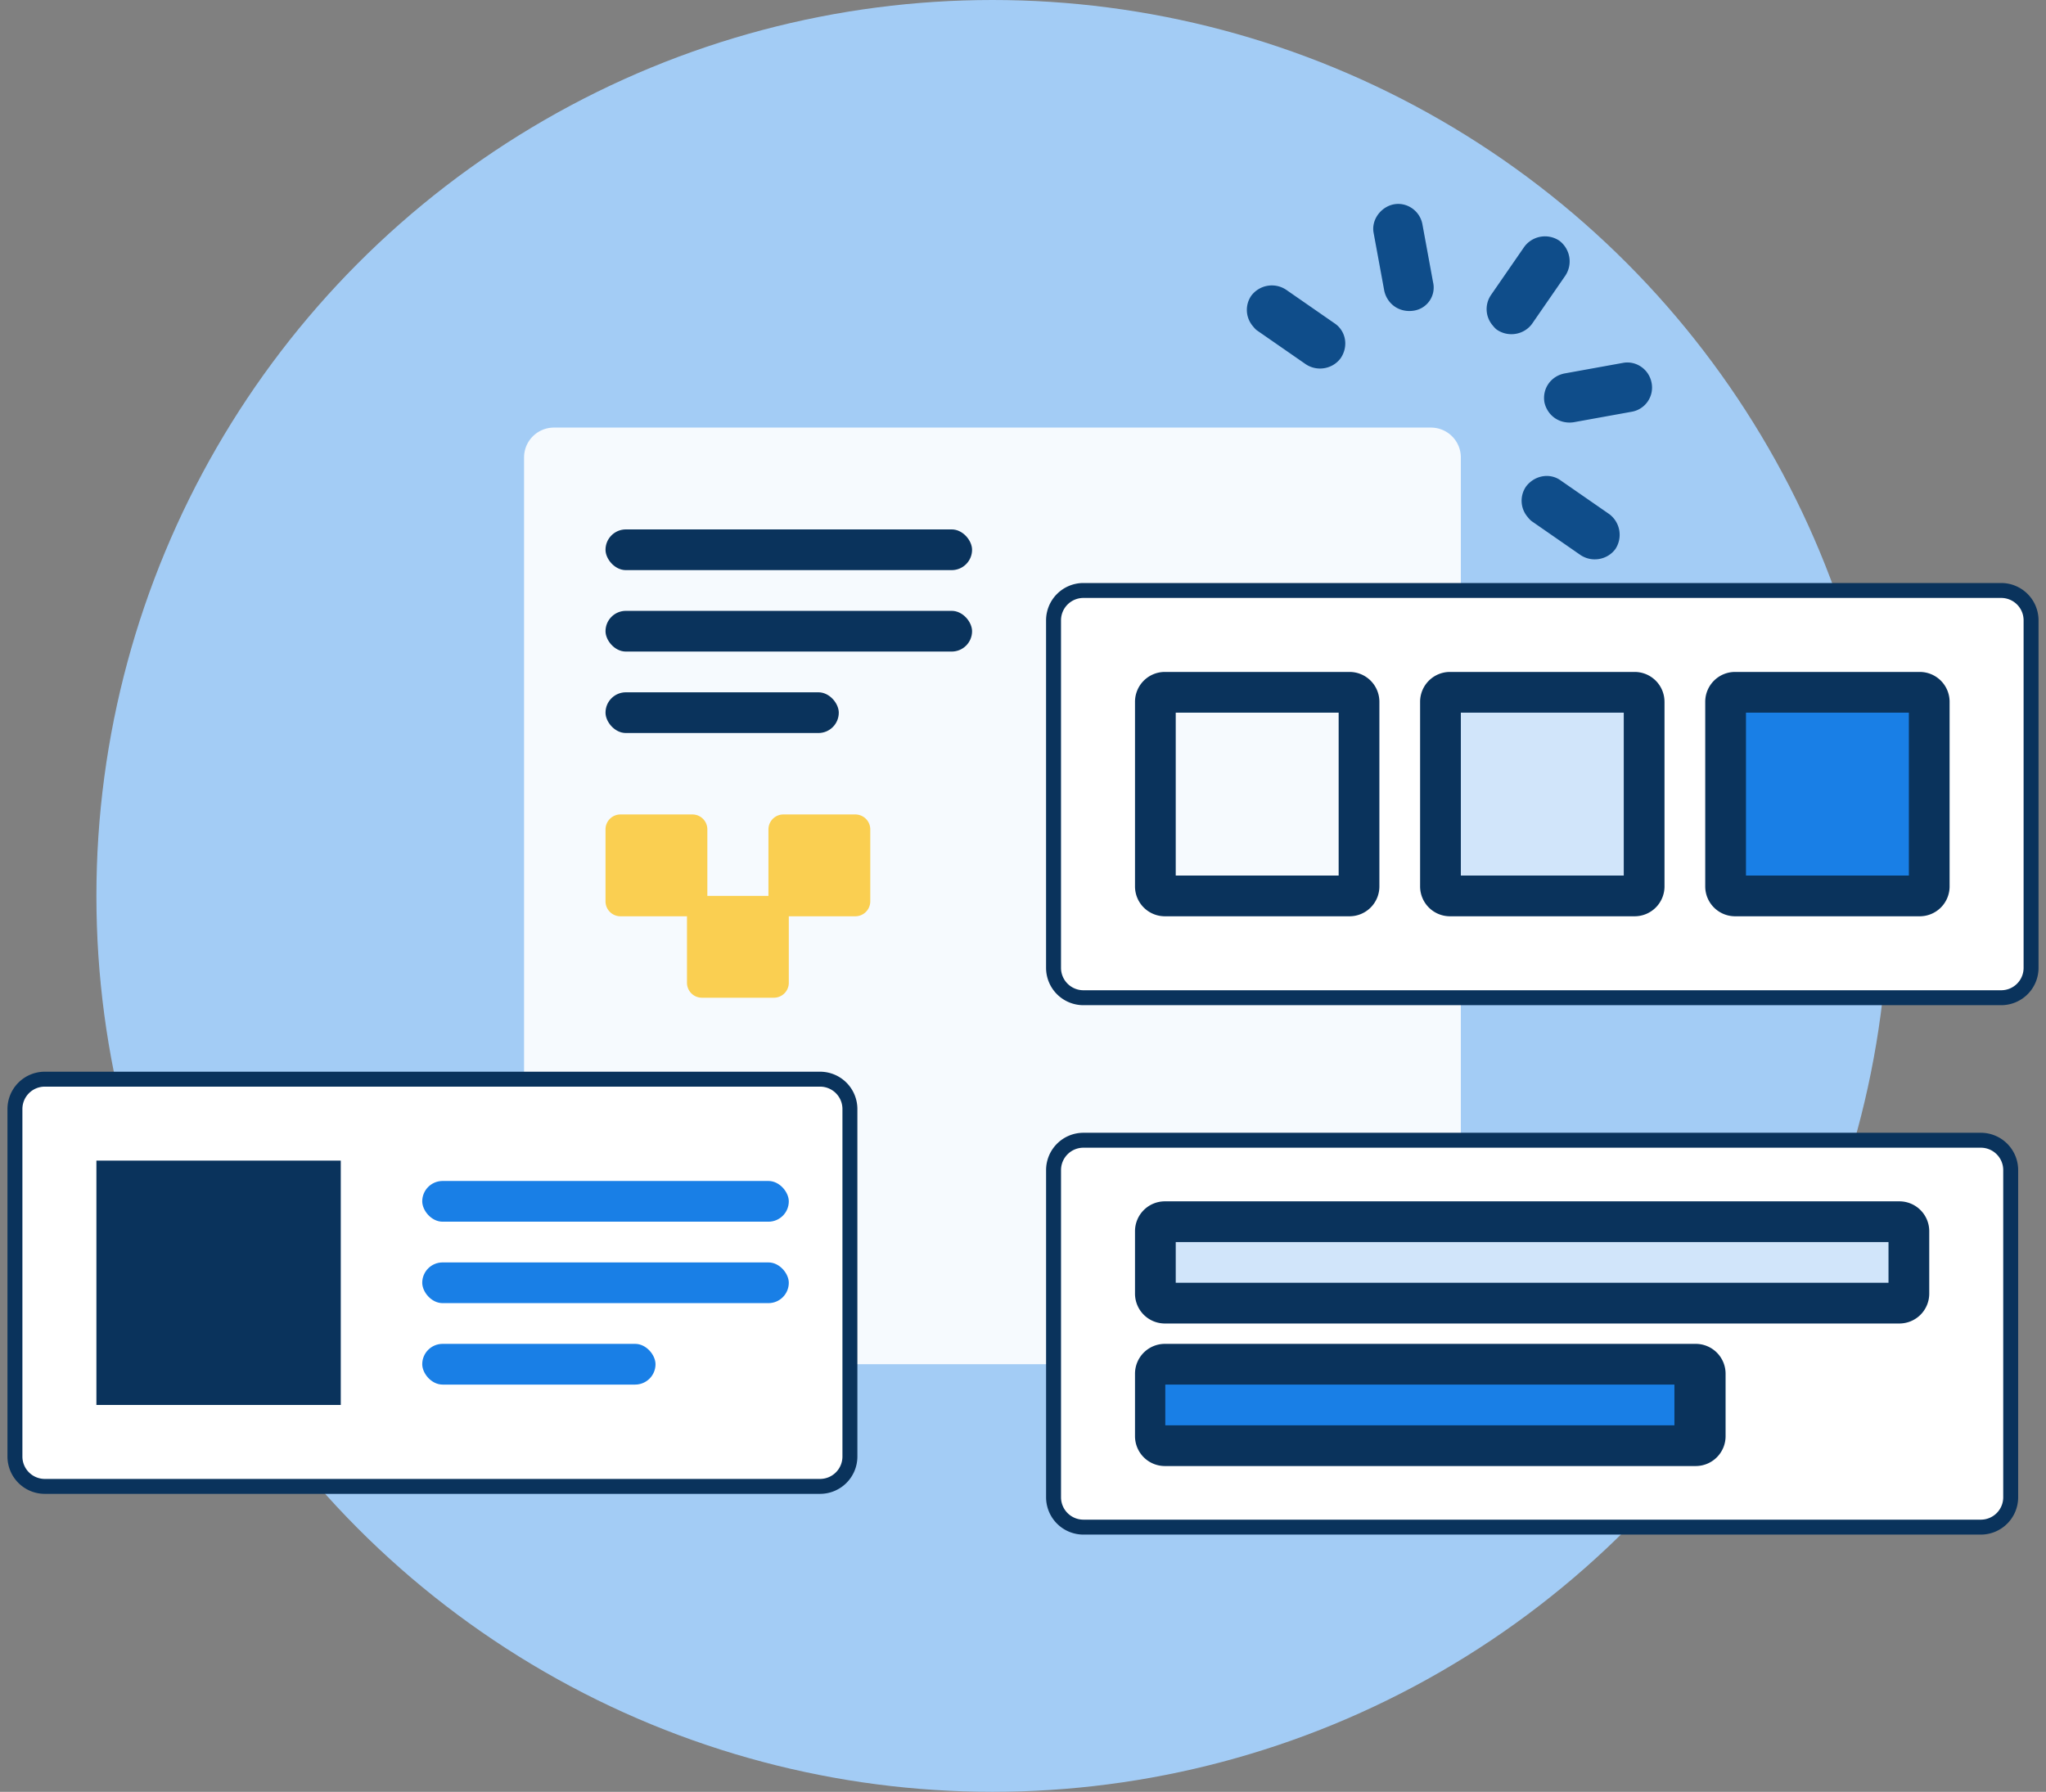<svg width="137" height="120" viewBox="0 0 137 120" xmlns="http://www.w3.org/2000/svg">
    <rect x="0" y="0" width="137" height="120" fill="#808080" stroke="none"/>
    <g transform="translate(1)" fill="none" fillRule="evenodd">
        <circle fill="#A3CCF5" cx="65.455" cy="60" r="60"/>
        <g fill="#0F4D8A" fillRule="nonzero">
            <path d="M98.837 19.756a1.674 1.674 0 0 0 .088 2.008c.087.107.203.251.326.33.766.508 1.8.323 2.334-.406l2.234-3.234a1.73 1.73 0 0 0-.413-2.338 1.723 1.723 0 0 0-2.335.406l-2.234 3.234zM94.96 18.915l-.712-3.877c-.166-.935-1.055-1.521-1.924-1.352-.869.17-1.517 1.05-1.345 1.92l.713 3.877c.067.302.206.547.351.726.378.466.976.694 1.609.598a1.564 1.564 0 0 0 1.309-1.892zM88.357 21.65l-3.24-2.247a1.723 1.723 0 0 0-2.335.406 1.674 1.674 0 0 0 .088 2.008c.087.108.203.251.326.33l3.24 2.247c.766.508 1.8.323 2.335-.406.54-.795.352-1.83-.414-2.338zM101.18 32.588a1.674 1.674 0 0 0 .087 2.008c.087.108.203.251.326.33l3.24 2.247c.766.508 1.8.323 2.335-.406a1.73 1.73 0 0 0-.414-2.338l-3.24-2.246c-.73-.537-1.765-.353-2.334.405zM102.417 26.954c.067.302.205.546.35.725.378.466.977.694 1.61.598l3.871-.7a1.642 1.642 0 0 0 1.345-1.92c-.165-.936-1.055-1.522-1.924-1.353l-3.872.7c-.934.163-1.546 1.015-1.38 1.95z"/>
        </g>
        <path d="M96.818 30.636v58.728a2 2 0 0 1-2 2H36.091a2 2 0 0 1-2-2V30.636a2 2 0 0 1 2-2h58.727a2 2 0 0 1 2 2z" fill="#F6FAFE"/>
        <path d="M55.91 74.273v23.272a2 2 0 0 1-2 2H2a2 2 0 0 1-2-2V74.273a2 2 0 0 1 2-2h51.91a2 2 0 0 1 2 2zM135 41.545v23.273a2 2 0 0 1-2 2H71.545a2 2 0 0 1-2-2V41.545a2 2 0 0 1 2-2H133a2 2 0 0 1 2 2z" stroke="#0A335C" strokeWidth="2" fill="#FFF"/>
        <path d="M91.364 47v12.364a2 2 0 0 1-2 2H77a2 2 0 0 1-2-2V47a2 2 0 0 1 2-2h12.364a2 2 0 0 1 2 2zM110.455 47v12.364a2 2 0 0 1-2 2H96.09a2 2 0 0 1-2-2V47a2 2 0 0 1 2-2h12.364a2 2 0 0 1 2 2zM129.545 47v12.364a2 2 0 0 1-2 2h-12.363a2 2 0 0 1-2-2V47a2 2 0 0 1 2-2h12.363a2 2 0 0 1 2 2z" fill="#0A335C"/>
        <path fill="#F6FAFE" d="M88.636 47.727v10.91H77.727v-10.91z"/>
        <path fill="#D1E5FA" d="M107.727 47.727v10.91H96.818v-10.91z"/>
        <path fill="#197FE6" d="M126.818 47.727v10.91H115.91v-10.91z"/>
        <path d="M133.636 78.364v21.909a2 2 0 0 1-2 2h-60.09a2 2 0 0 1-2-2v-21.91a2 2 0 0 1 2-2h60.09a2 2 0 0 1 2 2z" stroke="#0A335C" strokeWidth="2" fill="#FFF"/>
        <path d="M128.182 82.455v4.181a2 2 0 0 1-2 2H77a2 2 0 0 1-2-2v-4.181a2 2 0 0 1 2-2h49.182a2 2 0 0 1 2 2zM114.545 92v4.182a2 2 0 0 1-2 2H77a2 2 0 0 1-2-2V92a2 2 0 0 1 2-2h35.545a2 2 0 0 1 2 2z" fill="#0A335C"/>
        <path fill="#D1E5FA" d="M125.454 83.182v2.727H77.727v-2.727z"/>
        <path fill="#197FE6" d="M111.119 92.727v2.728H77.028v-2.728z"/>
        <path fill="#0A335C" d="M21.818 77.727v16.364H5.455V77.727z"/>
        <rect fill="#197FE6" x="27.273" y="79.091" width="24.545" height="2.727" rx="1.364"/>
        <rect fill="#0A335C" x="39.545" y="35.455" width="24.545" height="2.727" rx="1.364"/>
        <rect fill="#197FE6" x="27.273" y="84.545" width="24.545" height="2.727" rx="1.364"/>
        <rect fill="#0A335C" x="39.545" y="40.909" width="24.545" height="2.727" rx="1.364"/>
        <rect fill="#197FE6" x="27.273" y="90" width="15.62" height="2.727" rx="1.364"/>
        <rect fill="#0A335C" x="39.545" y="46.364" width="15.62" height="2.727" rx="1.364"/>
        <path d="M51.818 61v4.818a1 1 0 0 1-1 1H46a1 1 0 0 1-1-1V61a1 1 0 0 1 1-1h4.818a1 1 0 0 1 1 1z" fill="#FACF51"/>
        <path d="M46.364 55.545v4.819a1 1 0 0 1-1 1h-4.819a1 1 0 0 1-1-1v-4.819a1 1 0 0 1 1-1h4.819a1 1 0 0 1 1 1zM57.273 55.545v4.819a1 1 0 0 1-1 1h-4.818a1 1 0 0 1-1-1v-4.819a1 1 0 0 1 1-1h4.818a1 1 0 0 1 1 1z" fill="#FACF51"/>
    </g>
</svg>
